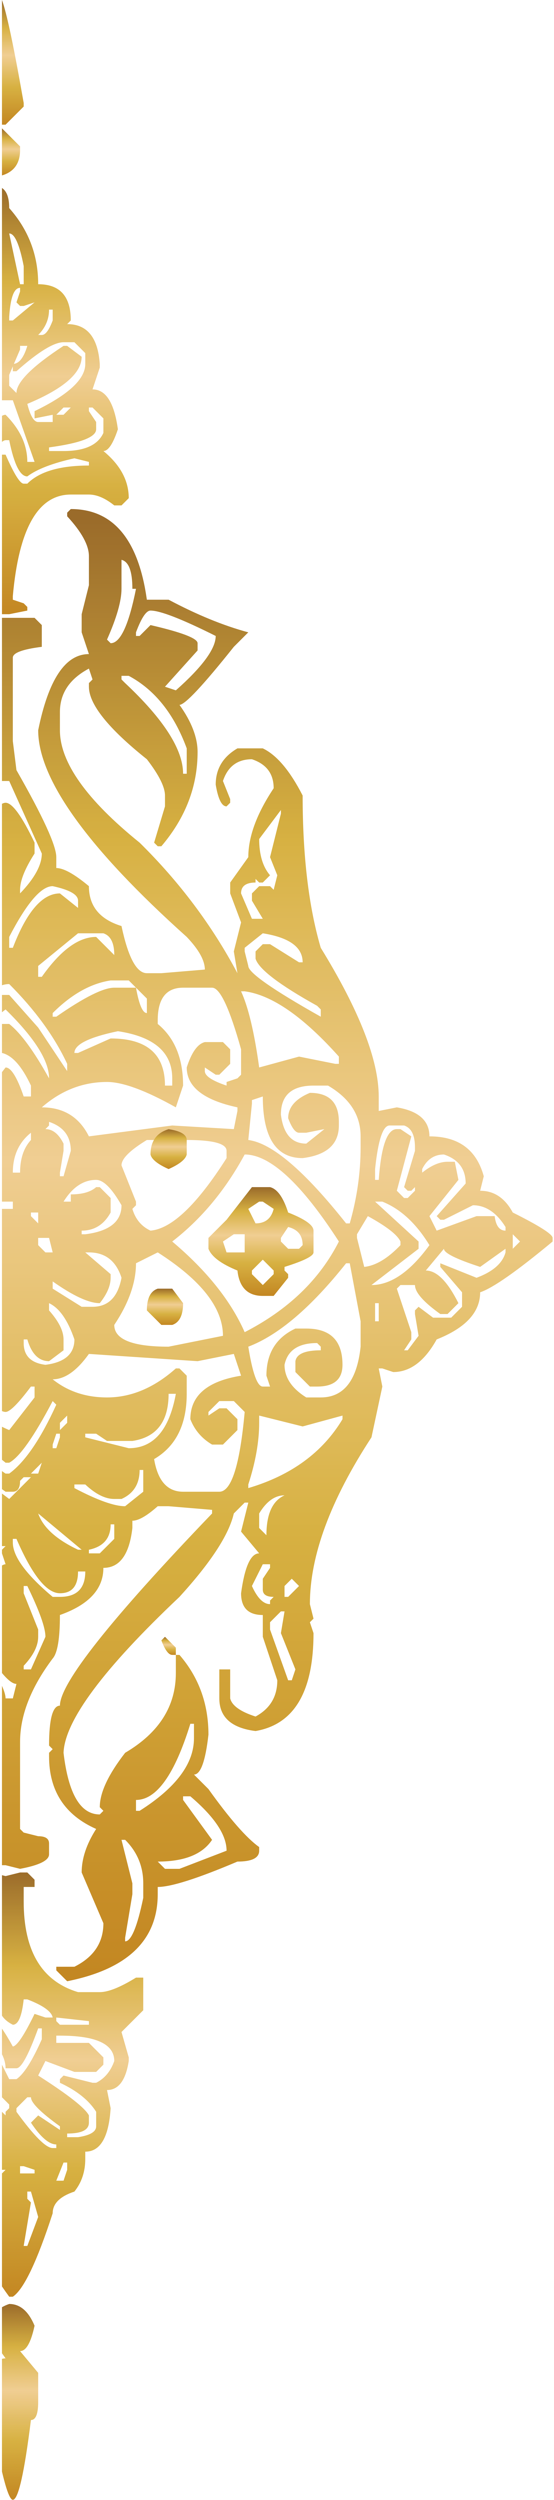 <?xml version="1.0" encoding="UTF-8" standalone="no"?>
<svg width="168px" height="757px" viewBox="0 0 168 757" version="1.1" xmlns="http://www.w3.org/2000/svg" xmlns:xlink="http://www.w3.org/1999/xlink">
    <!-- Generator: Sketch 40.3 (33839) - http://www.bohemiancoding.com/sketch -->
    <title>ornamento dorado</title>
    <desc>Created with Sketch.</desc>
    <defs>
        <linearGradient x1="-1.11022302e-14%" y1="50%" x2="100%" y2="50%" id="linearGradient-1">
            <stop stop-color="#925F19" offset="0%"></stop>
            <stop stop-color="#D4AB33" offset="22.174%"></stop>
            <stop stop-color="#EFCA8A" offset="44.244%"></stop>
            <stop stop-color="#D4AB33" offset="69.659%"></stop>
            <stop stop-color="#BE7D10" offset="100%"></stop>
        </linearGradient>
    </defs>
    <g id="Symbols" stroke="none" stroke-width="1" fill="none" fill-rule="evenodd" opacity="0.925">
        <g id="Footer" transform="translate(0, -12)">
            <g id="ornamento-dorado">
                <g transform="translate(84, 390.5) scale(-1, 1) rotate(90) translate(-84, -390.5) translate(-294.5, 306.5)">
                    <polygon id="Clip-2" points="695.453 0.594 566.99 0.594 566.99 43.439 695.453 43.439 695.453 0.594"></polygon>
                    <path d="M680.083,8.284 L671.3,11.579 L663.613,9.383 L663.613,8.284 L665.81,8.284 L666.906,9.383 L680.083,7.185 L680.083,8.284 Z M660.32,19.27 L657.023,20.369 L654.829,20.369 L654.829,19.27 L660.32,17.072 L660.32,19.27 Z M655.926,6.086 L658.123,6.086 L658.123,10.482 L657.023,10.482 L655.926,7.185 L655.926,6.086 Z M650.436,17.072 L649.34,17.072 C649.34,14.876 647.143,12.314 642.75,9.383 L640.553,11.579 L644.947,18.171 L643.85,18.171 C639.637,12.314 636.713,9.383 635.063,9.383 L635.063,8.284 L638.36,4.989 L639.457,4.989 C646.773,10.302 650.436,13.962 650.436,15.975 L650.436,17.072 Z M647.143,23.666 C646.593,27.331 645.497,29.159 643.85,29.159 L639.457,29.159 C635.98,26.961 633.05,23.299 630.673,18.171 L629.573,18.171 L628.477,19.27 L630.673,28.058 L630.673,29.159 C629.39,31.723 627.193,33.551 624.083,34.652 C618.96,34.652 616.4,29.159 616.4,18.171 L616.4,17.072 L618.593,17.072 L618.593,26.961 L622.987,31.353 L625.183,31.353 L627.38,29.159 L627.38,22.565 L624.083,13.777 L628.477,11.579 C634.33,20.737 638.36,25.86 640.553,26.961 L642.75,26.961 C644.947,26.961 646.043,24.763 646.043,20.369 L647.143,20.369 L647.143,23.666 Z M613.103,26.961 L612.006,26.961 L610.91,17.072 L612.006,17.072 L613.103,18.171 L613.103,26.961 Z M658.122,0.594 L657.023,1.693 L657.023,0.594 L639.457,0.594 L640.553,1.693 L639.457,1.693 L638.36,2.791 L637.26,2.791 L635.064,0.594 L625.183,0.594 L629.573,2.791 L629.573,4.989 C628.107,7.185 624.083,9.752 617.496,12.678 L614.203,12.678 L614.203,11.579 C622.253,8.653 626.28,6.457 626.28,4.989 L626.28,1.693 C624.9,1.693 623.484,1.312 622.035,0.594 L614.277,0.594 C615.742,1.615 617.546,2.713 619.693,3.89 C619.507,5.173 616.213,7.37 609.81,10.482 L610.91,13.777 L610.91,15.975 C609.076,15.61 607.247,13.048 605.42,8.284 L605.42,7.185 C610.54,6.637 613.103,5.538 613.103,3.89 C612.369,2.426 611.454,1.327 610.355,0.594 L567.812,0.594 L568.087,1.693 L566.99,6.086 L566.99,8.284 L569.183,10.482 L571.38,10.482 L571.38,7.185 L575.773,7.185 C590.777,7.185 599.93,12.678 603.223,23.666 L603.223,30.256 C603.223,32.824 601.757,36.482 598.83,41.242 L598.83,43.439 L608.713,43.439 L615.3,36.846 L622.987,39.044 L624.083,39.044 C629.94,38.13 632.87,35.932 632.87,32.454 L638.36,33.551 C647.143,33.004 651.533,30.439 651.533,25.86 L653.73,25.86 C657.573,25.86 660.866,24.763 663.613,22.565 C665.076,18.171 667.27,15.975 670.2,15.975 C684.84,11.216 693.26,7.185 695.453,3.89 L695.453,2.791 C694.392,2.012 693.357,1.281 692.342,0.594 L658.122,0.594 Z" id="Fill-1" fill="url(#linearGradient-1)"></path>
                    <path d="M0,0.594 C3.909,2.035 14.291,4.231 31.164,7.185 L32.263,7.185 L37.753,1.692 L37.753,0.594 L0,0.594 Z" id="Fill-4" fill="url(#linearGradient-1)"></path>
                    <path d="M748.389,0.594 L714.266,0.594 C714.18,0.951 714.12,1.314 714.12,1.692 L712.583,0.594 L698.635,0.594 C698.262,1.259 697.922,1.975 697.65,2.791 C697.65,6.086 699.847,8.653 704.24,10.482 C709.36,9.383 711.924,7.919 711.924,6.086 L718.513,11.579 L727.296,11.579 C730.957,11.579 732.786,10.851 732.786,9.383 C748.887,7.37 756.943,5.538 756.943,3.89 C756.943,3.037 754.075,1.938 748.389,0.594" id="Fill-6" fill="url(#linearGradient-1)"></path>
                    <path d="M38.852,0.594 L44.341,6.086 L45.439,6.086 C49.461,6.086 52.026,4.259 53.124,0.594 L38.852,0.594 Z" id="Fill-9" fill="url(#linearGradient-1)"></path>
                    <path d="M496.716,48.933 L495.62,50.03 L498.913,53.325 L501.11,53.325 L501.11,52.228 C501.11,51.13 499.643,50.03 496.716,48.933" id="Fill-11" fill="url(#linearGradient-1)"></path>
                    <path d="M390.21,47.832 L390.21,52.228 L394.603,55.523 C398.26,55.523 400.456,54.426 401.19,52.228 L401.19,48.933 L396.8,44.537 C393.136,44.537 390.94,45.637 390.21,47.832" id="Fill-13" fill="url(#linearGradient-1)"></path>
                    <polygon id="Clip-16" points="154.141 167.58 599.93 167.58 599.93 0.594 154.141 0.594"></polygon>
                    <path d="M574.673,43.44 L570.283,43.44 C565.156,43.44 560.767,41.612 557.107,37.947 L557.107,36.846 L570.283,40.144 L573.576,40.144 L586.753,37.947 L587.85,37.947 C587.85,39.778 583.46,41.612 574.673,43.44 L574.673,43.44 Z M565.89,54.426 L560.4,68.706 C555.64,68.706 550.15,65.045 543.93,57.721 L543.93,55.523 L545.03,55.523 L557.107,64.311 C561.5,61.386 563.693,55.893 563.693,47.832 L565.89,50.03 L565.89,54.426 Z M526.363,58.818 L521.97,58.818 L521.97,57.721 C537.343,52.962 545.03,47.469 545.03,41.242 L548.323,41.242 L548.323,42.339 C541.366,53.325 534.05,58.818 526.363,58.818 L526.363,58.818 Z M451.7,43.44 L445.11,43.44 L445.11,42.339 C449.32,42.339 452.246,40.512 453.893,36.846 L453.893,34.651 C453.893,31.904 452.426,28.978 449.503,25.86 L449.503,22.565 L450.6,22.565 C454.26,29.526 456.09,34.651 456.09,37.947 L451.7,43.44 Z M458.286,78.596 L462.679,78.596 L464.873,80.79 C458.466,80.79 454.443,82.624 452.796,86.283 C452.796,83.358 454.623,80.79 458.286,78.596 L458.286,78.596 Z M451.7,66.509 C451.7,70.174 443.643,72.735 427.543,74.199 L424.25,70.905 L424.25,66.509 L427.543,63.214 L428.64,63.214 L426.443,66.509 L426.443,68.706 L429.74,72.002 L433.033,72.002 L437.423,67.61 L437.423,64.311 C435.593,61.203 433.033,59.005 429.74,57.721 C422.603,57.721 418.21,62.85 416.563,73.103 L409.973,70.905 L412.17,59.919 L409.973,26.961 C415.096,23.299 417.66,19.639 417.66,15.975 C421.32,20.554 423.15,26.047 423.15,32.454 C423.15,39.778 420.22,46.735 414.366,53.325 L414.366,54.426 L416.563,56.624 L422.053,56.624 C431.386,56.624 437.973,53.325 441.817,46.735 C448.403,47.832 451.7,50.764 451.7,55.523 L451.7,66.509 Z M429.74,103.862 L428.64,103.862 L431.933,91.776 L428.64,78.596 L430.837,78.596 C436.507,78.596 442.73,77.495 449.503,75.297 L450.6,75.297 C446.756,88.301 439.8,97.819 429.74,103.862 L429.74,103.862 Z M423.15,97.269 C423.15,104.229 418.026,108.255 407.779,109.355 L400.093,109.355 L382.523,106.06 L382.523,104.96 C395.879,94.344 404.3,84.455 407.779,75.297 C415.83,76.581 419.856,78.045 419.856,79.692 L419.856,81.89 L416.563,80.79 C409.79,80.79 405.033,83.721 402.289,89.581 L402.289,92.876 C402.289,100.2 405.946,103.862 413.27,103.862 C417.66,103.862 419.856,101.301 419.856,96.171 L419.856,93.974 L415.463,89.581 L412.17,89.581 C409.973,89.948 408.876,92.51 408.876,97.269 L407.779,97.269 L406.68,96.171 C406.68,90.498 408.876,87.203 413.27,86.283 C417.113,86.283 420.406,88.481 423.15,92.876 L423.15,97.269 Z M394.603,114.848 L400.093,114.848 L400.093,113.748 L394.603,113.748 L394.603,114.848 Z M408.876,123.636 L404.483,126.931 L397.896,125.834 L396.799,125.834 L395.7,126.931 L398.993,131.327 L398.993,136.82 L395.7,140.115 L391.31,140.115 L383.623,133.525 L382.523,133.525 L386.917,144.51 C385.086,149.453 382.523,152.385 379.23,153.299 L378.133,153.299 L383.623,145.608 C381.243,138.287 379.41,134.622 378.133,134.622 L384.719,129.129 C384.719,132.424 388.016,135.719 394.603,139.018 L397.896,135.719 L397.896,133.525 C394.233,128.399 391.31,125.834 389.113,125.834 L389.113,121.438 L390.209,120.341 L403.386,124.733 L405.583,124.733 L408.876,122.539 L408.876,123.636 Z M375.937,157.691 L373.74,155.496 L378.133,155.496 L375.937,157.691 Z M372.643,153.299 L371.543,153.299 C367.153,150.551 364.956,147.255 364.956,143.41 L369.35,134.622 L369.35,133.525 L368.25,132.424 L358.368,141.212 C353.976,141.212 351.048,139.018 349.585,134.622 C349.585,131.694 351.048,129.499 353.976,128.032 L355.075,128.032 C352.878,130.776 351.781,133.344 351.781,135.719 L351.781,137.917 L357.272,139.018 L368.25,130.226 L372.643,132.424 L368.25,144.51 L368.25,150.003 C371.176,150.371 372.643,151.471 372.643,153.299 L372.643,153.299 Z M348.486,125.834 L347.388,125.834 C343.727,125.834 341.53,124.733 340.801,122.539 L340.801,118.143 C340.801,116.132 345.193,114.668 353.976,113.748 L357.272,113.748 L357.272,114.848 C347.019,115.582 341.898,117.413 341.898,120.341 L341.898,121.438 L344.095,124.733 L360.564,120.341 L362.762,122.539 L362.762,123.636 L360.564,125.834 L359.466,125.834 L360.564,124.733 L360.564,123.636 L359.466,122.539 L348.486,125.834 Z M328.723,99.467 L328.723,95.074 C328.723,88.481 331.648,85.185 337.506,85.185 C343.361,85.919 346.291,88.481 346.291,92.876 L341.898,98.369 L342.996,92.876 L342.996,90.678 C342.996,89.581 341.53,88.481 338.605,87.383 C335.311,87.383 332.746,89.581 330.918,93.974 C330.918,99.837 333.843,102.762 339.703,102.762 L340.801,102.762 C346.471,102.762 349.765,99.103 350.683,91.776 C350.683,83.721 344.459,79.692 332.016,79.692 L333.115,76.397 L334.213,76.397 L345.193,75.297 C346.106,82.441 354.526,92.326 370.446,104.96 L370.446,106.06 C362.762,108.255 355.075,109.355 347.388,109.355 L344.095,109.355 C337.687,109.355 332.567,106.06 328.723,99.467 L328.723,99.467 Z M326.527,72.002 L325.428,73.103 L317.743,73.103 C305.296,69.624 299.076,66.696 299.076,64.311 L299.076,55.523 C299.076,50.4 302.371,47.832 308.958,47.832 L310.056,47.832 C314.264,52.962 320.488,55.523 328.723,55.523 L335.311,53.325 C330.185,44.173 327.625,37.216 327.625,32.454 C327.625,25.133 330.185,18.541 335.311,12.678 C335.311,19.27 338.237,24.033 344.095,26.961 L340.801,52.228 L341.898,70.905 L336.408,72.002 L335.311,72.002 C333.115,61.749 329.088,56.624 323.233,56.624 C318.656,58.091 316.096,59.919 315.546,62.117 L315.546,67.61 L317.743,69.804 L322.135,69.804 L325.428,66.509 L325.428,65.412 L323.233,62.117 L324.331,62.117 C325.793,62.117 327.256,64.311 328.723,68.706 L327.625,68.706 L326.527,72.002 Z M322.135,101.664 L322.135,102.762 L319.938,102.762 C307.862,91.962 301.273,82.441 300.175,74.199 L300.175,73.103 C304.932,75.297 312.618,77.131 323.233,78.596 L319.938,90.678 L322.135,101.664 Z M305.665,97.269 L304.566,96.171 C298.159,84.635 293.403,78.415 290.293,77.495 L288.096,77.495 L285.901,79.692 L285.901,81.89 L291.391,90.678 L291.391,91.776 C286.815,91.776 283.885,87.75 282.606,79.692 L286.998,74.199 L288.096,74.199 L292.488,75.297 C294.5,75.297 299.626,82.624 307.862,97.269 L305.665,97.269 Z M283.705,29.158 L289.195,34.651 C285.531,34.651 283.337,33.551 282.606,31.353 L282.606,23.666 L292.488,11.579 L295.783,11.579 L295.783,12.678 C287.728,18.356 283.705,23.849 283.705,29.158 L283.705,29.158 Z M270.528,18.171 L274.921,23.666 L272.725,23.666 C270.893,23.666 269.431,21.105 268.333,15.975 C268.333,12.498 273.453,8.104 283.705,2.791 L286.998,2.791 L286.998,3.89 C276.018,8.104 270.528,12.863 270.528,18.171 L270.528,18.171 Z M306.763,44.537 L302.371,44.537 L299.078,41.243 C304.199,42.159 306.763,43.26 306.763,44.537 L306.763,44.537 Z M296.881,33.551 C297.795,27.511 301.088,21.651 306.763,15.975 L307.862,15.975 L307.862,17.072 C302.002,25.497 299.076,31.353 299.076,34.651 L299.076,41.24 L296.881,39.044 L296.881,33.551 Z M318.841,22.565 L318.841,23.666 L314.448,33.551 C314.448,44.537 319.205,50.03 328.723,50.03 L328.723,52.228 L326.527,52.228 C318.656,52.228 313.9,46.735 312.253,35.749 C314.08,26.961 316.276,22.565 318.841,22.565 L318.841,22.565 Z M340.801,14.876 L341.898,13.777 C341.898,15.975 343.361,17.808 346.291,19.27 L348.486,19.27 L355.075,18.171 L356.173,18.171 L356.173,19.27 L348.486,21.468 C344.095,21.468 341.165,19.27 339.703,14.876 L340.801,14.876 Z M355.075,3.89 L355.075,6.087 C350.863,6.087 347.568,7.185 345.193,9.383 L342.996,9.383 C345.921,5.723 349.949,3.89 355.075,3.89 L355.075,3.89 Z M363.858,19.27 L363.858,21.468 L361.663,21.468 C361.663,24.946 360.93,27.511 359.466,29.158 L359.466,30.256 L362.762,33.551 L367.153,33.551 C370.81,31.54 372.643,28.608 372.643,24.763 L373.74,24.763 L373.74,25.86 C372.823,33.187 369.897,36.846 364.956,36.846 C359.832,33.921 357.272,31.353 357.272,29.158 C357.272,25.313 359.466,22.015 363.858,19.27 L363.858,19.27 Z M367.153,9.383 L368.25,9.383 L370.446,11.579 L367.153,11.579 L367.153,9.383 Z M374.84,11.579 L377.036,11.579 L379.23,13.777 L379.23,15.975 L374.84,14.876 L374.84,11.579 Z M386.917,33.551 C389.293,33.551 391.856,32.454 394.603,30.256 C394.603,26.961 392.406,22.201 388.016,15.975 L390.209,15.975 L395.7,24.763 L395.7,28.058 C395.7,32.824 392.77,35.749 386.917,36.846 C381.79,35.199 379.23,31.904 379.23,26.961 L379.23,25.86 L385.82,33.551 L386.917,33.551 Z M379.23,47.832 L382.523,41.242 C388.38,41.242 394.603,39.044 401.19,34.651 C405.583,34.651 407.779,40.144 407.779,51.13 L404.483,67.61 C396.067,67.61 387.646,61.016 379.23,47.832 L379.23,47.832 Z M348.486,68.706 C346.291,68.706 345.193,64.681 345.193,56.624 L345.193,44.537 C348.303,39.414 350.863,36.846 352.878,36.846 L363.858,41.242 L364.956,41.242 L366.056,40.144 C369.163,41.062 371.36,42.89 372.643,45.637 C372.093,52.048 364.773,59.739 350.683,68.706 L348.486,68.706 Z M349.585,74.199 C360.38,68.343 369.163,61.016 375.937,52.228 C384.719,62.663 393.87,69.991 403.386,74.199 C396.613,87.383 387.467,96.905 375.937,102.762 C358.368,91.412 349.585,81.89 349.585,74.199 L349.585,74.199 Z M389.113,112.65 C389.113,118.514 385.086,124.37 377.036,130.226 C370.446,126.201 366.056,121.438 363.858,115.946 L363.858,113.748 L375.937,126.931 L378.133,126.931 L389.113,112.65 Z M377.036,121.438 L375.937,121.438 C373.92,120.524 371.36,117.23 368.25,111.553 L373.74,108.255 L374.84,108.255 L383.623,110.453 C383.253,113.934 381.057,117.593 377.036,121.438 L377.036,121.438 Z M396.799,14.876 C400.093,17.808 403.016,19.27 405.583,19.27 L408.876,19.27 L412.17,14.876 C412.17,11.764 409.973,9.568 405.583,8.284 L405.583,7.185 L406.68,7.185 C410.523,7.185 412.72,9.383 413.27,13.777 C412.536,19.639 409.973,22.565 405.583,22.565 C399.723,20.554 396.067,17.991 394.603,14.876 L396.799,14.876 Z M436.327,40.144 L436.327,32.454 L434.13,29.158 L434.13,25.86 L435.23,25.86 L438.523,39.044 C438.523,46.555 433.033,51.314 422.053,53.325 L422.053,51.13 C430.467,51.13 435.23,47.469 436.327,40.144 L436.327,40.144 Z M430.837,18.171 L433.033,18.171 L430.837,20.369 L428.64,20.369 L430.837,18.171 Z M434.13,17.072 L437.423,15.975 L438.523,15.975 L438.523,17.072 L435.23,18.171 L434.13,18.171 L434.13,17.072 Z M446.21,9.383 L446.21,11.579 L442.913,12.678 L446.21,9.383 Z M469.266,23.666 L469.266,24.763 L458.286,11.579 C462.493,13.048 466.153,17.072 469.266,23.666 L469.266,23.666 Z M465.973,3.89 L467.07,3.89 C471.279,3.89 476.77,7.919 483.54,15.975 L483.54,18.171 C483.54,23.299 480.976,25.86 475.853,25.86 L475.853,23.666 C480.247,23.666 482.443,21.838 482.443,18.171 C482.443,14.146 476.953,9.751 465.973,4.989 L465.973,3.89 Z M480.247,7.185 L482.443,7.185 L493.423,11.579 L495.62,11.579 C498.363,11.579 501.29,10.117 504.403,7.185 L505.5,7.185 L505.5,9.383 L495.62,13.777 C492.873,13.777 487.75,11.949 480.247,8.284 L480.247,7.185 Z M470.363,30.256 L465.973,34.651 L461.58,34.651 L461.58,33.551 C465.789,33.551 468.349,31.353 469.266,26.961 L470.363,26.961 L470.363,30.256 Z M473.66,79.692 L480.247,76.397 C483.906,78.045 485.737,79.876 485.737,81.89 L484.64,81.89 L483.54,82.988 C483.54,80.79 482.807,79.692 481.343,79.692 L478.05,79.692 L474.756,81.89 L473.66,81.89 L473.66,79.692 Z M483.54,87.383 L480.247,90.678 L478.05,88.481 L480.247,86.283 L483.54,86.283 L483.54,87.383 Z M487.933,85.185 L491.227,81.89 L493.423,81.89 L508.793,87.383 L508.793,88.481 L505.5,89.581 L494.52,85.185 L487.933,86.283 L487.933,85.185 Z M278.215,79.692 L272.725,76.397 L270.528,76.397 L268.333,78.596 L268.333,81.89 L269.431,82.988 L265.038,84.088 L259.548,81.89 L246.373,85.185 L245.274,85.185 L254.058,78.596 C258.814,78.596 262.475,79.692 265.038,81.89 L267.235,79.692 L267.235,78.596 L266.136,77.495 L267.235,77.495 C267.235,74.569 268.333,73.103 270.528,73.103 L278.215,76.397 L278.215,79.692 Z M207.943,50.03 L209.041,53.325 C201.903,61.386 196.413,65.412 192.571,65.412 C187.445,55.159 184.885,48.566 184.885,45.637 C184.885,44.357 187.081,42.89 191.473,41.242 L192.571,41.242 L192.571,42.339 L189.276,45.637 C191.473,55.159 193.3,59.919 194.766,59.919 L196.963,59.919 L207.943,50.03 Z M204.648,36.846 L205.746,36.846 L206.844,37.947 C217.825,49.666 226.973,55.523 234.295,55.523 L234.295,56.624 L226.608,56.624 C216.178,52.778 208.856,46.919 204.648,39.044 L204.648,36.846 Z M178.296,41.242 L178.296,40.144 C172.986,40.144 170.061,39.044 169.513,36.846 L178.296,36.846 C181.955,36.846 187.081,35.385 193.668,32.454 L194.766,33.551 C194.766,36.483 189.276,39.044 178.296,41.242 L178.296,41.242 Z M596.633,17.072 L595.537,17.072 L595.537,22.565 C592.607,28.428 588.216,31.353 582.36,31.353 L566.99,24.763 C562.777,24.763 558.384,26.23 553.813,29.158 C549.6,19.639 542.283,14.876 531.853,14.876 L530.753,14.876 L529.656,15.975 L528.56,14.876 C520.503,14.876 516.48,15.975 516.48,18.171 C509.71,18.171 490.31,33.551 458.286,64.311 L457.189,64.311 L456.09,51.13 L456.09,47.832 C459.017,44.537 460.483,41.976 460.483,40.144 L462.679,40.144 C470.73,39.231 474.756,36.299 474.756,31.353 C481.16,31.353 485.916,26.961 489.03,18.171 C496.166,18.171 500.56,17.442 502.207,15.975 C510.99,9.383 519.406,6.087 527.46,6.087 L553.813,6.087 L554.91,7.185 L556.01,11.579 C556.01,13.777 556.737,14.876 558.203,14.876 L561.5,14.876 C563.327,14.876 564.793,11.949 565.89,6.087 L564.793,1.692 L564.793,0.594 L510.476,0.594 C512.106,1.321 513.38,1.692 514.283,1.692 L514.283,3.89 L509.893,4.989 C509.893,3.89 508.794,2.425 506.598,0.594 L474.041,0.594 C473.791,1.021 473.66,1.39 473.66,1.692 L470.366,0.594 L469.266,0.594 L468.17,1.692 L468.17,0.594 L452.246,0.594 L453.893,2.791 L447.306,9.383 L447.306,7.185 L448.403,6.087 C450.6,6.087 451.7,5.358 451.7,3.89 L451.7,1.692 L450.916,0.594 L445.441,0.594 C445.706,0.959 445.978,1.323 446.21,1.692 L446.21,2.791 C442.73,7.555 435.776,12.315 425.346,17.072 L424.25,15.975 C435.043,10.302 441.266,5.906 442.913,2.791 L442.913,1.692 C442.611,1.314 442.315,0.953 442.02,0.594 L432.019,0.594 C432.369,1.282 432.708,2.011 433.033,2.791 L423.15,10.482 L419.856,10.482 L419.856,9.383 C424.977,5.538 427.543,2.976 427.543,1.692 C427.543,1.341 427.436,0.973 427.275,0.594 L366.056,0.594 L366.056,3.89 L363.858,3.89 L363.858,0.594 L324.644,0.594 L323.233,1.692 C323.233,3.34 326.158,5.172 332.016,7.185 L332.016,9.383 L328.723,9.383 C322.864,6.637 319.57,3.711 318.842,0.594 L310.056,0.594 L310.056,2.791 C312.801,6.271 318.291,10.302 326.527,14.876 C321.216,14.876 314.264,10.482 305.665,1.692 C305.931,1.324 306.236,0.96 306.525,0.594 L301.273,0.594 L301.273,2.791 L311.154,11.579 L324.331,20.369 L322.135,20.369 C313.9,16.524 305.845,10.665 297.978,2.791 C297.978,2.076 298.102,1.343 298.343,0.594 L243.407,0.594 C243.196,0.972 243.078,1.339 243.078,1.692 C243.078,3.71 247.102,6.637 255.156,10.482 L258.451,10.482 C263.023,7.555 266.686,6.087 269.431,6.087 L270.528,6.087 C265.953,10.482 261.924,12.678 258.451,12.678 L236.491,2.791 L236.491,0.594 L187.081,0.594 L187.081,10.482 L189.276,12.678 L195.864,12.678 C196.595,6.822 197.692,3.89 199.158,3.89 L224.413,3.89 L233.196,4.989 C247.286,13.048 256.07,17.072 259.548,17.072 L262.843,17.072 C262.843,19.27 264.67,22.565 268.333,26.961 C274.371,26.961 278.395,30.256 280.411,36.846 C289.923,38.864 294.685,41.426 294.685,44.537 L294.685,48.933 L293.586,62.117 C290.841,62.117 287.548,60.289 283.705,56.624 C256.803,26.594 235.941,11.579 221.118,11.579 C205.746,14.696 198.061,19.819 198.061,26.961 L191.473,24.763 L185.983,24.763 L177.199,26.961 L168.415,26.961 C165.121,26.961 161.093,24.763 156.336,20.369 L155.24,20.369 L154.141,21.468 C154.141,34.285 163.29,41.976 181.591,44.537 L181.591,51.13 C186.163,59.739 189.456,67.793 191.473,75.297 L195.864,70.905 C207.575,61.566 213.433,56.073 213.433,54.426 C218.554,58.091 223.315,59.919 227.706,59.919 C238.138,59.919 247.651,56.256 256.254,48.933 L256.254,47.832 L255.156,46.735 L244.176,50.03 L240.883,50.03 C238.318,50.03 234.659,48.202 229.903,44.537 C220.57,32.824 213.248,26.961 207.943,26.961 L206.844,26.961 L205.746,28.058 L202.453,26.961 C205.563,21.105 209.954,18.171 215.628,18.171 L221.118,18.171 C230.816,18.171 242.161,26.23 255.156,42.339 C267.05,54.426 280.227,64.311 294.685,72.002 L288.096,70.905 L279.313,73.103 L270.528,69.804 L267.235,69.804 L259.548,75.297 C253.325,75.297 246.373,77.865 238.686,82.988 C234.295,82.988 231.365,80.79 229.903,76.397 C229.903,72.002 232.098,69.076 236.491,67.61 L241.981,69.804 L243.078,69.804 L244.176,68.706 C244.176,67.242 241.981,66.145 237.588,65.412 C232.828,65.412 229.169,67.61 226.608,72.002 L226.608,79.692 C228.619,83.908 233.376,87.933 240.883,91.776 C259.18,91.776 274.551,93.61 286.998,97.269 C306.03,108.988 321.037,114.848 332.016,114.848 L336.408,114.848 L335.311,120.341 C336.408,126.931 339.333,130.226 344.095,130.226 C344.095,139.018 348.118,144.51 356.173,146.705 L360.564,145.608 C360.564,149.823 362.762,153.119 367.153,155.496 C371.176,163.554 373.74,167.58 374.84,167.58 L375.937,167.58 C384.9,156.777 390.027,149.453 391.31,145.608 C397.346,145.608 402.103,141.212 405.583,132.424 C412.17,128.766 415.463,124.37 415.463,119.24 L414.366,115.946 L414.366,114.848 L419.856,115.946 L435.23,112.65 C454.26,100.2 471.093,93.974 485.737,93.974 L490.13,95.074 L491.227,93.974 L494.52,95.074 C512.27,95.074 522.15,89.214 524.166,77.495 C523.25,70.174 519.953,66.509 514.283,66.509 L505.5,66.509 L505.5,69.804 L514.283,69.804 C516.48,70.354 518.306,72.922 519.773,77.495 C517.393,81.89 513.736,84.088 508.793,84.088 L495.62,79.692 L489.03,79.692 C489.03,75.297 486.833,73.103 482.443,73.103 C474.386,74.199 470.363,76.031 470.363,78.596 L463.776,73.103 L454.993,75.297 L454.993,74.199 L458.286,70.905 C464.69,69.44 473.11,63.947 483.54,54.426 C505.317,31.353 521.053,19.639 530.753,19.27 C543.197,20.737 549.42,24.399 549.42,30.256 L548.323,31.353 L547.223,30.256 C542.833,30.256 537.343,32.824 530.753,37.947 C524.716,48.202 516.66,53.325 506.6,53.325 L501.11,53.325 L501.11,54.426 C507.877,60.289 515.933,63.214 525.263,63.214 C533.316,62.3 537.343,60.835 537.343,58.818 L541.733,63.214 C550.7,69.624 556.556,74.75 559.303,78.596 L560.4,78.596 C562.596,78.596 563.693,76.397 563.693,72.002 C568.817,59.919 571.38,51.864 571.38,47.832 L573.576,47.832 C587.483,47.832 596.266,38.68 599.93,20.369 L596.633,17.072 Z" id="Fill-15" fill="url(#linearGradient-1)"></path>
                    <path d="M385.82,82.988 L384.72,82.988 L381.426,79.692 L384.72,76.397 L385.82,76.397 L389.113,79.692 L385.82,82.988 Z M379.23,74.199 L373.74,74.199 L373.74,70.904 L375.936,67.61 L379.23,68.706 L379.23,74.199 Z M378.133,90.678 L377.036,91.776 C374.106,91.776 372.273,90.315 371.543,87.383 L374.84,85.185 L375.936,85.185 L378.133,87.383 L378.133,90.678 Z M366.056,82.988 L363.858,79.692 L363.858,78.595 L366.056,75.297 L370.446,77.495 C370.446,80.426 368.979,82.257 366.056,82.988 L366.056,82.988 Z M392.407,79.692 C392.407,75.117 389.843,72.552 384.72,72.002 C382.706,67.059 380.51,64.131 378.133,63.213 L374.84,63.213 L369.349,68.706 L359.466,76.397 L359.466,81.89 C360.016,84.088 362.576,85.919 367.153,87.383 C369.163,92.51 370.996,95.074 372.643,95.074 L379.23,95.074 C380.33,95.074 381.79,92.146 383.623,86.283 L384.72,86.283 L385.82,87.383 L386.916,87.383 L392.407,82.988 L392.407,79.692 Z" id="Fill-18" fill="url(#linearGradient-1)"></path>
                    <path d="M136.573,19.27 C136.573,25.68 134.741,29.706 131.083,31.354 L126.691,31.354 L123.396,28.058 L123.396,26.961 L124.495,26.961 L127.789,29.159 L129.985,29.159 C132.361,29.159 134.193,24.4 135.475,14.876 L136.573,14.876 L136.573,19.27 Z M125.593,17.072 L125.593,19.27 L123.396,21.468 L123.396,19.27 L125.593,17.072 Z M110.221,25.861 L106.926,25.861 L103.633,22.565 L103.633,19.27 C103.633,16.343 106.558,11.579 112.416,4.989 L112.416,3.89 L110.952,3.89 L113.515,2.791 L116.809,2.791 L119.005,4.989 C115.711,4.989 110.95,9.752 104.731,19.27 L104.731,20.369 L108.025,24.763 C112.966,24.763 117.723,19.27 122.299,8.284 C125.958,9.203 127.789,10.302 127.789,11.579 L127.789,15.975 L125.593,15.975 L126.691,10.482 L124.495,10.482 C119.555,20.738 114.793,25.861 110.221,25.861 L110.221,25.861 Z M101.436,12.679 C101.436,13.777 99.97,14.876 97.044,15.975 L93.751,15.975 L93.751,14.876 C96.676,14.876 99.241,13.777 101.436,11.579 L101.436,12.679 Z M91.554,4.989 L88.261,6.086 L87.163,6.086 C87.163,4.259 90.088,3.16 95.946,2.791 L97.044,2.791 L97.044,3.89 L91.554,10.482 L92.653,7.186 L92.653,6.086 L91.554,4.989 Z M86.064,7.186 L80.574,7.186 C73.986,5.906 70.693,4.439 70.693,2.791 L86.064,6.086 L86.064,7.186 Z M104.731,6.086 L105.83,6.086 L110.179,4.222 C109.966,5.898 108.163,7.253 104.731,8.284 L104.731,6.086 Z M180.493,3.89 L181.591,3.89 L182.689,7.186 L183.786,8.284 L184.885,8.284 L185.983,2.791 L185.983,0.595 L137.671,0.595 L137.671,1.693 C143.524,4.259 146.454,6.086 146.454,7.186 L146.454,8.284 C142.792,11.949 140.964,18.172 140.964,26.961 L139.866,26.961 L138.769,22.565 C140.231,15.975 142.063,11.216 144.26,8.284 C144.26,6.086 140.596,4.259 133.279,2.791 L133.279,1.693 C133.317,1.35 133.496,0.984 133.802,0.595 L125.922,0.595 C125.71,0.969 125.593,1.337 125.593,1.693 C129.985,6.086 134.741,8.284 139.866,8.284 L139.866,10.482 L121.201,3.89 L121.201,0.595 L56.916,0.595 C57.86,2.05 59.879,2.791 63.006,2.791 C69.595,8.653 77.281,11.579 86.064,11.579 C86.064,18.172 89.723,21.468 97.044,21.468 L98.143,20.369 C98.143,26.411 102.166,29.706 110.221,30.256 L111.32,30.256 L117.906,28.058 C117.906,32.087 121.929,34.652 129.985,35.749 C134.376,34.285 136.573,32.824 136.573,31.354 C140.78,36.483 145.536,39.044 150.846,39.044 L153.043,36.846 L153.043,34.652 C150.846,31.904 149.75,29.342 149.75,26.961 L149.75,21.468 C149.75,11.579 159.995,5.723 180.493,3.89 L180.493,3.89 Z" id="Fill-20" fill="url(#linearGradient-1)"></path>
                    <path d="M349.606,45.638 C345.58,45.638 343.02,47.469 341.922,51.131 C342.47,54.796 343.568,56.624 345.215,56.624 L349.606,56.624 C351.07,56.256 352.532,54.426 354,51.131 C352.532,47.832 351.07,46.004 349.606,45.638" id="Fill-22" fill="url(#linearGradient-1)"></path>
                </g>
            </g>
        </g>
    </g>
</svg>